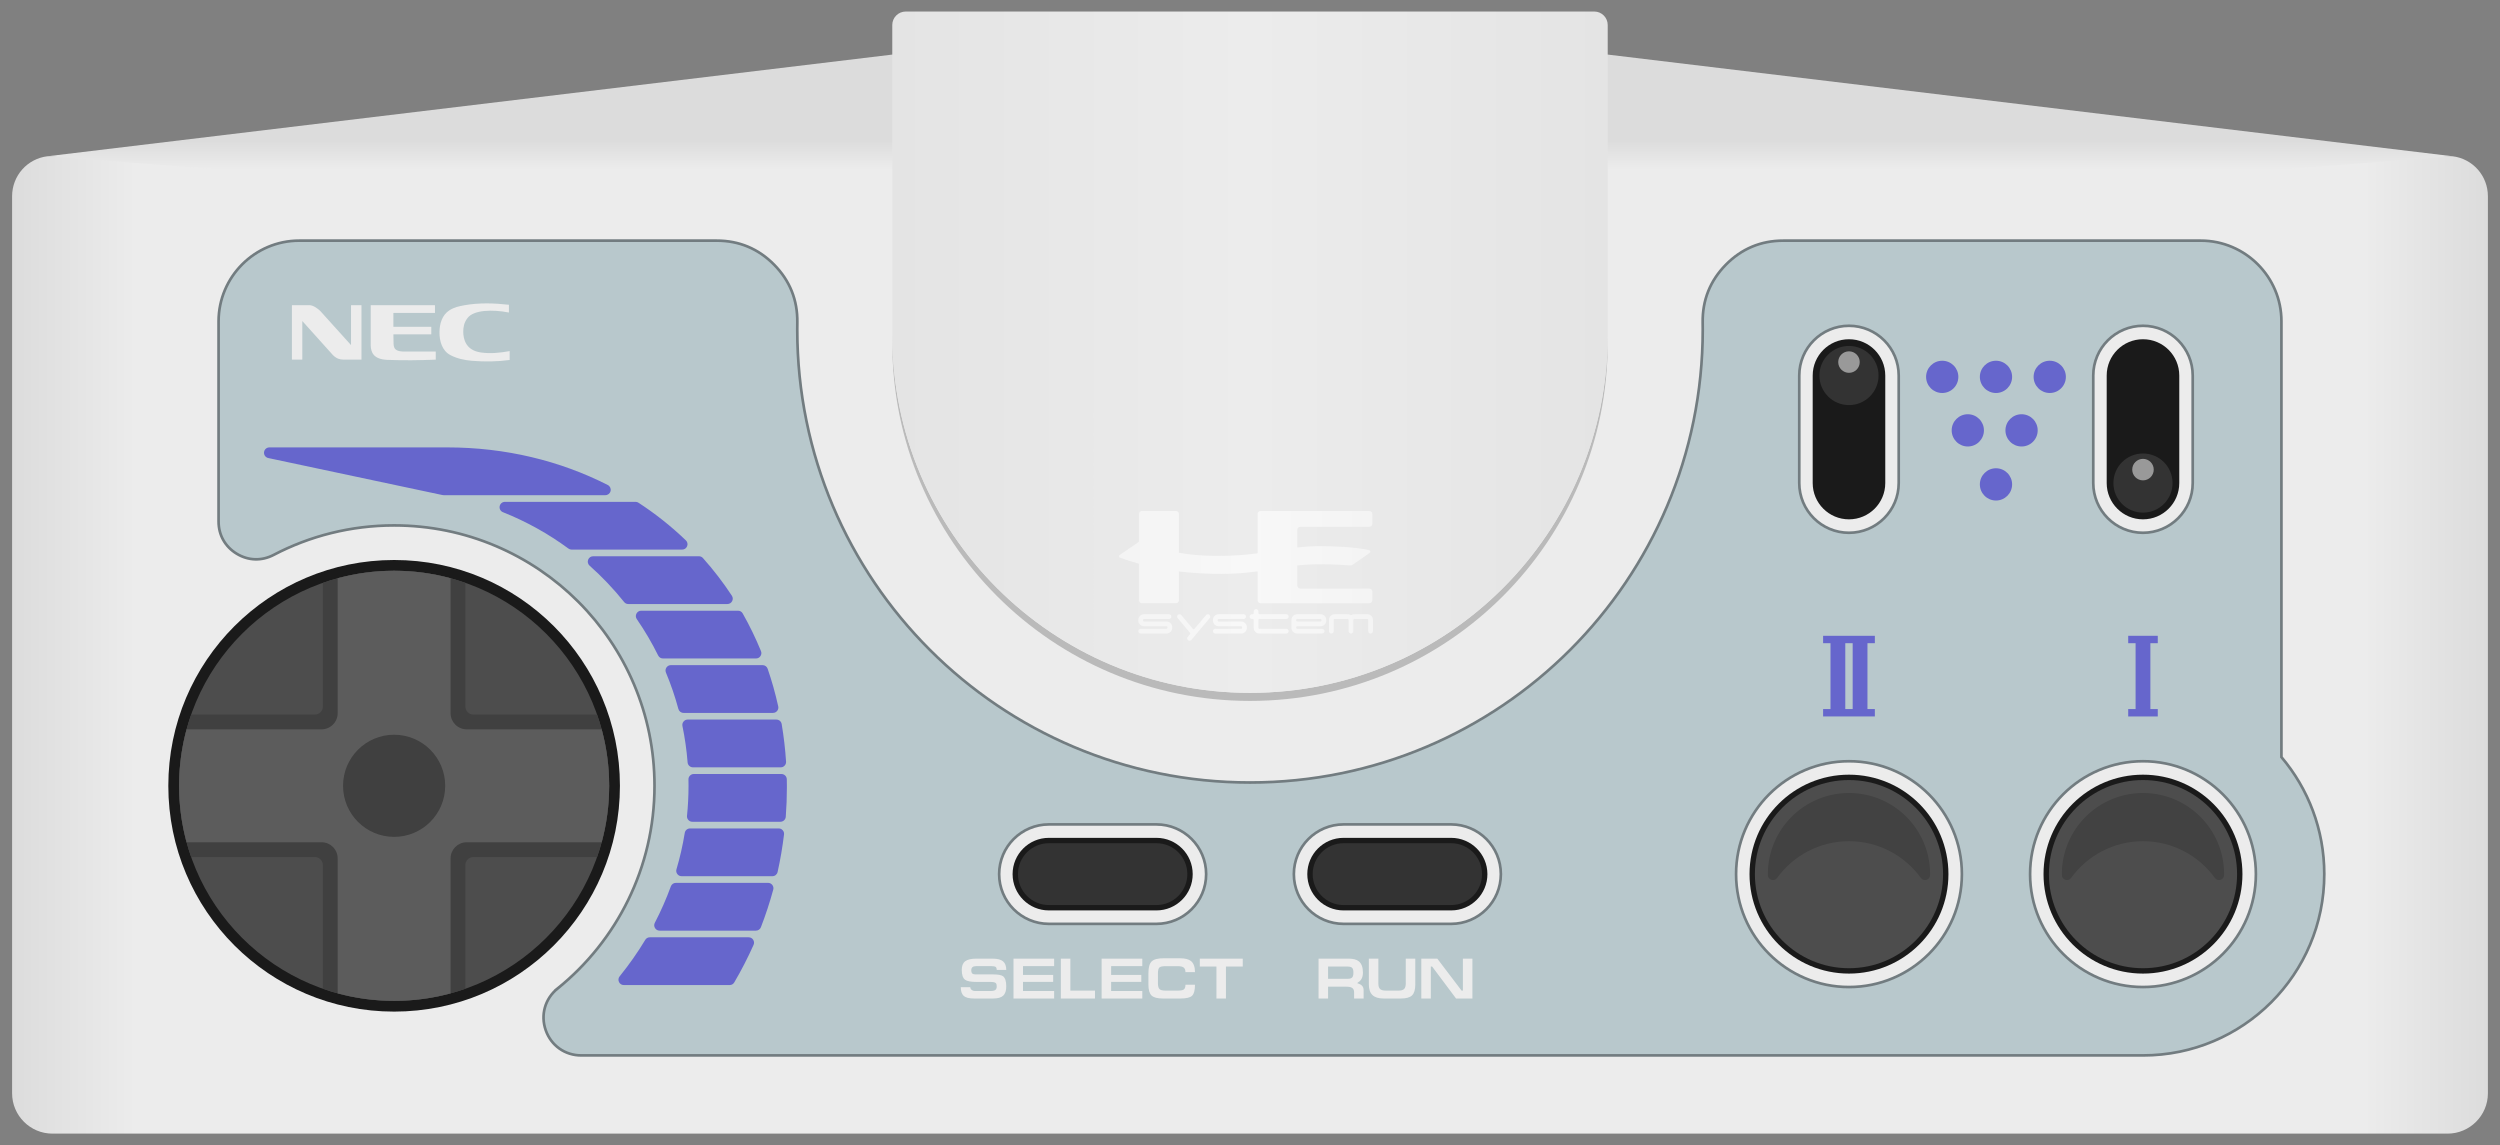 <?xml version="1.0" encoding="UTF-8"?>
<!DOCTYPE svg PUBLIC "-//W3C//DTD SVG 1.1//EN" "http://www.w3.org/Graphics/SVG/1.1/DTD/svg11.dtd">
<svg xml:space="preserve" viewBox="0 0 930 426" width="930px" height="426px" version="1.1" style="shape-rendering:geometricPrecision; fill-rule:evenodd; clip-rule:evenodd" xmlns="http://www.w3.org/2000/svg">
 <rect x="0" y="0" width="930" height="426" fill="#808080" stroke="none"/>
 <defs>
  <style type="text/css">
    .str0 {stroke:#727C80}
    .fil8 {fill:#1A1A1A}
    .fil9 {fill:#333333}
    .fil12 {fill:#404040}
    .fil14 {fill:#4D4D4D}
    .fil11 {fill:#4D4D4D}
    .fil13 {fill:#5C5C5C}
    .fil7 {fill:#6666CC}
    .fil5 {fill:#B8C8CC}
    .fil2 {fill:#BABABA}
    .fil6 {fill:#ECECEC}
    .fil15 {fill:black;fill-opacity:0.15}
    .fil10 {fill:white;fill-opacity:0.5}
    .fil1 {fill:url(#id0)}
    .fil3 {fill:url(#id1)}
    .fil0 {fill:url(#id2)}
    .fil4 {fill:url(#id3)}
  </style>
  <linearGradient id="id0" gradientUnits="userSpaceOnUse" x1="465" y1="63.017" x2="465" y2="20.305">
   <stop offset="0" style="stop-opacity:1; stop-color:#ECECEC"/>
   <stop offset="0.25" style="stop-opacity:1; stop-color:gainsboro"/>
   <stop offset="1" style="stop-opacity:1; stop-color:gainsboro"/>
  </linearGradient>
  <linearGradient id="id1" gradientUnits="userSpaceOnUse" x1="331.931" y1="131.015" x2="598.069" y2="131.015">
   <stop offset="0" style="stop-opacity:1; stop-color:#E4E4E4"/>
   <stop offset="0.5" style="stop-opacity:1; stop-color:#ECECEC"/>
   <stop offset="1" style="stop-opacity:1; stop-color:#E4E4E4"/>
  </linearGradient>
  <linearGradient id="id2" gradientUnits="userSpaceOnUse" x1="4.5" y1="239.915" x2="925.5" y2="239.915">
   <stop offset="0" style="stop-opacity:1; stop-color:gainsboro"/>
   <stop offset="0.05" style="stop-opacity:1; stop-color:#ECECEC"/>
   <stop offset="0.95" style="stop-opacity:1; stop-color:#ECECEC"/>
   <stop offset="1" style="stop-opacity:1; stop-color:gainsboro"/>
  </linearGradient>
  <linearGradient id="id3" gradientUnits="userSpaceOnUse" x1="418.485" y1="232.452" x2="508.491" y2="232.452">
   <stop offset="0" style="stop-opacity:1; stop-color:#F4F4F4"/>
   <stop offset="0.5" style="stop-opacity:1; stop-color:#F8F8F8"/>
   <stop offset="1" style="stop-opacity:1; stop-color:#F4F4F4"/>
  </linearGradient>
 </defs>
 <g>
  <g id="shell">
   <path class="fil0" d="M19.504 421.71l890.992 0c8.264,0 15.004,-6.74 15.004,-15.003l0 -333.69c0,-7.634 -5.632,-13.985 -13.211,-14.897l-894.578 0c-7.579,0.912 -13.211,7.263 -13.211,14.897l0 333.69c0,8.263 6.74,15.003 15.004,15.003z"/>
   <polygon class="fil1" points="912.289,58.12 598.069,20.305 331.931,20.305 17.711,58.12 81.312,63.017 848.688,63.017 "/>
   <path class="fil2" d="M465 260.743c73.492,0 133.069,-59.578 133.069,-133.07l0 -3.001c0,73.492 -59.577,133.07 -133.069,133.07 -73.492,0 -133.069,-59.578 -133.069,-133.07l0 3.001c0,73.492 59.577,133.07 133.069,133.07z"/>
   <path class="fil3" d="M465 257.742c73.492,0 133.069,-59.578 133.069,-133.07l0 -115.378c0,-2.756 -2.248,-5.004 -5.004,-5.004 -86.912,0 -169.218,0 -256.13,0 -2.756,0 -5.004,2.248 -5.004,5.004l0 115.378c0,73.492 59.577,133.07 133.069,133.07z"/>
   <path class="fil4" d="M509.393 224.403c-13.48,0 -26.961,0 -40.441,0 -0.617,0 -1.121,-0.503 -1.121,-1.12l0 -10.747c-3.96,0.545 -8.254,0.958 -13.403,0.958 -5.347,0 -10.642,-0.284 -15.861,-0.918l0 10.707c0,0.617 -0.503,1.12 -1.12,1.12l-12.645 0c-0.616,0 -1.12,-0.503 -1.12,-1.12l0 -13.589c-2.381,-0.649 -4.74,-1.39 -7.074,-2.231 -0.203,-0.073 -0.339,-0.243 -0.365,-0.456 -0.028,-0.215 0.061,-0.412 0.239,-0.535l7.2 -4.919 0 -10.346c0,-0.616 0.504,-1.121 1.12,-1.121l12.645 0c0.617,0 1.12,0.505 1.12,1.121l0 14.405c3.606,0.702 8.171,1.181 14.585,1.181 5.836,0 10.522,-0.408 14.679,-0.95l0 -14.636c0,-0.616 0.504,-1.121 1.121,-1.121 13.48,0 26.961,0 40.441,0 0.617,0 1.121,0.505 1.121,1.121l0 3.633c0,0.616 -0.504,1.12 -1.121,1.12l-25.678 0c-0.618,0 -1.121,0.504 -1.121,1.121l0 6.585c2.647,-0.299 5.422,-0.495 8.534,-0.495 4.596,0 12.698,0.249 18.201,1.487 0.221,0.05 0.382,0.216 0.426,0.439 0.045,0.223 -0.042,0.437 -0.228,0.568l-6.268 4.38c-0.327,0.228 -0.677,0.325 -1.076,0.299 -2.559,-0.173 -5.385,-0.404 -10.577,-0.44 -3.289,-0.023 -6.234,0.162 -9.012,0.459l0 7.477c0,0.618 0.503,1.121 1.121,1.121l25.678 0c0.617,0 1.121,0.503 1.121,1.12l0 3.202c0,0.617 -0.504,1.12 -1.121,1.12zm-74.526 4.089c0.484,0 0.877,0.393 0.877,0.878 0,0.484 -0.393,0.877 -0.877,0.877l-9.233 0c-0.232,0 -0.421,0.189 -0.421,0.421l0 0.117c0,0.231 0.189,0.42 0.421,0.42l8.329 0c1.157,0 2.1,0.944 2.1,2.1 0,0.089 0,0.178 0,0.267 0,1.157 -0.943,2.101 -2.1,2.101l-9.628 0c-0.484,0 -0.877,-0.394 -0.877,-0.878 0,-0.485 0.393,-0.877 0.877,-0.877l9.552 0c0.232,0 0.421,-0.189 0.421,-0.421l0 -0.116c0,-0.232 -0.189,-0.421 -0.421,-0.421l-8.329 0c-1.157,0 -2.1,-0.943 -2.1,-2.101l0 -0.266c0,-1.157 0.943,-2.101 2.1,-2.101l9.309 0zm74.993 7.181c0.485,0 0.878,-0.393 0.878,-0.878l0 -4.202c0,-1.157 -0.944,-2.101 -2.1,-2.101 -1.619,0 -3.236,0 -4.855,0 -0.455,0 -0.877,0.147 -1.222,0.395 -0.345,-0.248 -0.767,-0.395 -1.223,-0.395 -1.618,0 -3.237,0 -4.855,0 -1.157,0 -2.1,0.944 -2.1,2.101l0 4.202c0,0.485 0.393,0.878 0.877,0.878 0.485,0 0.878,-0.393 0.878,-0.878l0 -4.127c0,-0.232 0.189,-0.421 0.421,-0.421l4.703 0c0.232,0 0.421,0.189 0.421,0.421l0 4.127c0,0.485 0.393,0.878 0.878,0.878 0.484,0 0.877,-0.393 0.877,-0.878l0 -4.127c0,-0.232 0.189,-0.421 0.42,-0.421l4.704 0c0.233,0 0.421,0.189 0.421,0.421l0 4.127c0,0.485 0.393,0.878 0.877,0.878zm-47.229 -7.181c0.484,0 0.877,0.393 0.877,0.878 0,0.484 -0.393,0.877 -0.877,0.877l-9.234 0c-0.232,0 -0.421,0.189 -0.421,0.421l0 0.117c0,0.231 0.189,0.42 0.421,0.42l8.33 0c1.156,0 2.1,0.944 2.1,2.1 0,0.089 0,0.178 0,0.267 0,1.157 -0.944,2.101 -2.1,2.101l-9.628 0c-0.485,0 -0.878,-0.394 -0.878,-0.878 0,-0.485 0.393,-0.877 0.878,-0.877l9.552 0c0.232,0 0.42,-0.189 0.42,-0.421l0 -0.116c0,-0.232 -0.188,-0.421 -0.42,-0.421l-8.329 0c-1.157,0 -2.101,-0.943 -2.101,-2.101l0 -0.266c0,-1.157 0.944,-2.101 2.101,-2.101l9.309 0zm-13.981 0.314c0.311,-0.371 0.865,-0.42 1.236,-0.108 0.371,0.311 0.42,0.865 0.108,1.236l-6.82 8.128c-0.313,0.371 -0.866,0.419 -1.237,0.108 -0.371,-0.311 -0.42,-0.864 -0.108,-1.235l0.842 -1.004c0.133,-0.158 0.133,-0.383 0,-0.541l-4.579 -5.456c-0.311,-0.371 -0.262,-0.925 0.109,-1.236 0.371,-0.312 0.924,-0.263 1.236,0.108l4.284 5.106c0.083,0.098 0.194,0.15 0.323,0.15 0.128,0 0.239,-0.052 0.321,-0.15l4.285 -5.106zm43.18 5.112c0.485,0 0.877,0.392 0.877,0.877 0,0.485 -0.392,0.878 -0.877,0.878l-9.308 0c-1.157,0 -2.101,-0.944 -2.101,-2.101 0,-0.993 0,-1.986 0,-2.979 0,-1.157 0.944,-2.101 2.101,-2.101l8.761 0c1.157,0 2.101,0.944 2.101,2.101 0,0.089 0,0.177 0,0.266 0,1.158 -0.944,2.101 -2.101,2.101l-8.686 0c-0.232,0 -0.421,0.189 -0.421,0.421l0 0.116c0,0.232 0.189,0.421 0.421,0.421l9.233 0zm-9.233 -3.671l8.611 0c0.232,0 0.421,0.189 0.421,0.421l0 0.117c0,0.231 -0.189,0.42 -0.421,0.42l-8.611 0c-0.232,0 -0.421,-0.189 -0.421,-0.42l0 -0.117c0,-0.232 0.189,-0.421 0.421,-0.421zm-4.09 3.671c0.484,0 0.877,0.392 0.877,0.877 0,0.484 -0.393,0.878 -0.877,0.878l-10.027 0c-1.157,0 -2.1,-0.944 -2.1,-2.101l0 -2.904c0,-0.232 -0.189,-0.421 -0.42,-0.421l-0.218 0c-0.485,0 -0.878,-0.393 -0.878,-0.877 0,-0.485 0.393,-0.878 0.878,-0.878l0.217 0c0.232,0 0.421,-0.188 0.421,-0.42l0 -0.617c0,-0.485 0.393,-0.878 0.877,-0.878 0.485,0 0.878,0.393 0.878,0.878l0 0.617c0,0.232 0.189,0.42 0.421,0.42l9.951 0c0.484,0 0.877,0.393 0.877,0.878 0,0.484 -0.393,0.877 -0.877,0.877l-9.951 0c-0.232,0 -0.421,0.189 -0.421,0.421l0 2.829c0,0.232 0.189,0.421 0.421,0.421l9.951 0z"/>
  </g>
  <g id="_1637314866784">
   <path class="fil5 str0" d="M207.426 367.716c21.987,-17.756 36.051,-44.935 36.051,-75.398 0,-53.496 -43.367,-96.863 -96.863,-96.863 -16.168,0 -31.411,3.962 -44.81,10.967 -4.466,2.335 -9.432,2.179 -13.742,-0.431 -4.311,-2.611 -6.75,-6.939 -6.75,-11.978l0 -74.491c0,-16.525 13.479,-30.003 30.004,-30.003l155.285 0c8.345,0 15.527,3.007 21.382,8.954 5.854,5.947 8.749,13.176 8.618,21.52 -0.013,0.891 -0.021,1.784 -0.021,2.679 0,93.016 75.404,168.42 168.42,168.42 93.016,0 168.42,-75.404 168.42,-168.42 0,-0.895 -0.008,-1.788 -0.021,-2.679 -0.131,-8.344 2.764,-15.573 8.618,-21.52 5.855,-5.947 13.037,-8.954 21.382,-8.954l155.285 0c16.525,0 30.004,13.478 30.004,30.003 0,56.991 0,107.559 0,162.121 9.941,11.748 15.939,26.94 15.939,43.535 0,37.244 -30.192,67.436 -67.436,67.436l-580.967 0c-6.045,0 -11.189,-3.638 -13.203,-9.337 -2.015,-5.7 -0.298,-11.763 4.405,-15.561z"/>
   <g>
    <path class="fil6" d="M108.594 113.528l6.519 0c1.491,0 3.249,1.393 4.032,2.159l11.438 12.681 0 -14.84 3.885 0 0 20.247 -6.802 0c-1.211,-0.041 -2.401,-0.29 -3.787,-1.652l-11.419 -12.705 0 14.357 -3.866 0 0 -20.247zm81 20.385c-4.653,0.635 -9.361,0.698 -14.078,0.301 -2.761,-0.244 -5.466,-0.812 -7.945,-2.106 -3.13,-1.622 -4.127,-5.268 -4.085,-8.572 0.034,-3.05 0.942,-6.307 3.663,-8.08 1.784,-1.171 3.69,-1.555 5.715,-1.922 5.526,-0.975 11.064,-0.755 16.456,-0.164l0 2.888c-6.359,-1.236 -13.076,-0.928 -15.358,1.994 -1.426,1.817 -1.629,3.625 -1.629,5.148 0,2.743 0.938,6.906 6.514,7.715 3.637,0.534 7.237,0.128 10.747,-0.511l0 3.309 0 0zm-39.82 -3.149l12.322 0 0 3.025c-6.059,0.233 -11.881,0.335 -18.003,0.08 -5.194,-0.214 -6.089,-2.826 -6.189,-5.335l0 -15.006 23.902 0 0 2.883 -15.463 0 0 5.154 14.093 0 0 2.814 -14.093 0c0,1.522 0.05,3.249 0.065,3.56 0.082,1.962 0.993,2.685 3.366,2.825l0 0zm0 0l0 0 0 0z"/>
   </g>
   <path class="fil7" d="M166.39 166.432l-66.181 0c-1.027,0 -1.881,0.768 -1.988,1.79 -0.108,1.023 0.567,1.952 1.573,2.166l64.808 13.771c0.144,0.031 0.269,0.044 0.416,0.044l60.171 0c0.936,0 1.726,-0.623 1.944,-1.533 0.219,-0.911 -0.203,-1.825 -1.037,-2.249 -17.78,-9.042 -38.108,-13.989 -59.706,-13.989zm20.712 24.107c8.727,3.474 16.903,8.038 24.358,13.523 0.358,0.264 0.74,0.389 1.185,0.389l41.11 0c0.833,0 1.544,-0.48 1.855,-1.253 0.311,-0.773 0.131,-1.612 -0.47,-2.189 -5.419,-5.203 -11.317,-9.888 -17.628,-14.003 -0.34,-0.221 -0.687,-0.324 -1.092,-0.324l-48.578 0c-0.968,0 -1.781,0.671 -1.964,1.622 -0.183,0.951 0.324,1.877 1.224,2.235zm32.225 19.886c4.655,4.134 8.955,8.661 12.848,13.526 0.393,0.49 0.933,0.75 1.561,0.75l36.85 0c0.754,0 1.401,-0.386 1.759,-1.05 0.359,-0.664 0.326,-1.417 -0.088,-2.047 -3.255,-4.959 -6.854,-9.635 -10.762,-14.007 -0.393,-0.44 -0.901,-0.667 -1.491,-0.667l-39.349 0c-0.847,0 -1.568,0.497 -1.869,1.289 -0.301,0.792 -0.092,1.643 0.541,2.206zm17.566 19.887c2.957,4.297 5.615,8.815 7.945,13.525 0.345,0.698 1.013,1.113 1.792,1.113l34.602 0c0.686,0 1.277,-0.315 1.66,-0.885 0.383,-0.571 0.451,-1.237 0.191,-1.872 -1.989,-4.859 -4.263,-9.532 -6.801,-14.001 -0.365,-0.643 -0.999,-1.013 -1.739,-1.013l-36.002 0c-0.762,0 -1.416,0.395 -1.77,1.069 -0.355,0.675 -0.31,1.437 0.122,2.064zm10.84 19.885c1.822,4.372 3.37,8.887 4.622,13.523 0.239,0.885 1.014,1.479 1.931,1.479l33.263 0c0.627,0 1.167,-0.259 1.559,-0.748 0.393,-0.489 0.529,-1.072 0.393,-1.685 -1.064,-4.802 -2.378,-9.47 -3.935,-13.989 -0.283,-0.822 -1.022,-1.349 -1.891,-1.349l-34.096 0c-0.69,0 -1.282,0.317 -1.665,0.89 -0.382,0.574 -0.447,1.243 -0.181,1.879zm6.136 19.884c0.911,4.416 1.556,8.931 1.919,13.524 0.082,1.043 0.947,1.843 1.993,1.843l32.637 0c0.573,0 1.067,-0.214 1.459,-0.633 0.392,-0.419 0.574,-0.925 0.536,-1.498 -0.312,-4.765 -0.862,-9.426 -1.631,-13.974 -0.164,-0.97 -0.988,-1.666 -1.972,-1.666l-32.983 0c-0.622,0 -1.157,0.255 -1.55,0.737 -0.393,0.482 -0.534,1.058 -0.408,1.667zm2.238 19.89c0.017,0.78 0.026,1.562 0.026,2.347 0,3.787 -0.193,7.515 -0.566,11.176 -0.059,0.583 0.112,1.108 0.505,1.543 0.393,0.435 0.898,0.659 1.484,0.659l32.756 0c1.048,0 1.915,-0.804 1.994,-1.849 0.276,-3.656 0.418,-7.352 0.418,-11.081 0,-0.966 -0.013,-1.928 -0.034,-2.885 -0.025,-1.085 -0.914,-1.955 -1.999,-1.955l-32.585 0c-0.559,0 -1.039,0.202 -1.43,0.602 -0.391,0.399 -0.582,0.884 -0.569,1.443zm-1.379 19.884c-0.749,4.626 -1.786,9.138 -3.084,13.524 -0.185,0.625 -0.074,1.242 0.315,1.764 0.39,0.522 0.951,0.803 1.602,0.803l33.758 0c0.949,0 1.747,-0.641 1.953,-1.566 1.015,-4.573 1.815,-9.233 2.389,-13.965 0.071,-0.589 -0.096,-1.123 -0.489,-1.567 -0.393,-0.444 -0.903,-0.674 -1.496,-0.674l-32.974 0c-0.989,0 -1.816,0.705 -1.974,1.681zm-5.18 19.886c-1.698,4.674 -3.695,9.19 -5.952,13.531 -0.332,0.638 -0.308,1.346 0.065,1.96 0.373,0.615 0.991,0.962 1.709,0.962l35.828 0c0.843,0 1.561,-0.492 1.865,-1.278 1.755,-4.54 3.288,-9.201 4.586,-13.967 0.169,-0.621 0.05,-1.228 -0.341,-1.739 -0.391,-0.512 -0.945,-0.786 -1.589,-0.786l-34.291 0c-0.857,0 -1.587,0.511 -1.88,1.317zm-9.522 19.899c-2.87,4.762 -6.058,9.284 -9.509,13.545 -0.498,0.614 -0.591,1.407 -0.251,2.12 0.339,0.712 1.015,1.138 1.804,1.138l39.353 0c0.729,0 1.355,-0.358 1.724,-0.986 2.637,-4.489 5.039,-9.154 7.186,-13.971 0.283,-0.637 0.23,-1.317 -0.15,-1.902 -0.38,-0.585 -0.979,-0.911 -1.677,-0.911l-36.768 0c-0.721,0 -1.34,0.35 -1.712,0.967z"/>
   <path class="fil7" d="M722.505 134.195c3.314,0 6,2.687 6,6 0,3.314 -2.686,6 -6,6 -3.313,0 -6,-2.686 -6,-6 0,-3.313 2.687,-6 6,-6zm20.001 0c3.313,0 6,2.687 6,6 0,3.314 -2.687,6 -6,6 -3.314,0 -6,-2.686 -6,-6 0,-3.313 2.686,-6 6,-6zm20 0c3.314,0 6,2.687 6,6 0,3.314 -2.686,6 -6,6 -3.313,0 -6,-2.686 -6,-6 0,-3.313 2.687,-6 6,-6zm-10.483 19.9c3.314,0 6,2.687 6,6 0,3.314 -2.686,6 -6,6 -3.313,0 -6,-2.686 -6,-6 0,-3.313 2.687,-6 6,-6zm-20 0c3.313,0 6,2.687 6,6 0,3.314 -2.687,6 -6,6 -3.314,0 -6,-2.686 -6,-6 0,-3.313 2.686,-6 6,-6zm10.483 20.1c3.313,0 6,2.686 6,6 0,3.313 -2.687,6 -6,6 -3.314,0 -6,-2.687 -6,-6 0,-3.314 2.686,-6 6,-6z"/>
   <path class="fil7" d="M678.196 266.518l0 -2.75 2.75 0 0 -24.5 -2.75 0 0 -2.75 19.25 0 0 2.75 -2.75 0 0 24.5 2.75 0 0 2.75 -19.25 0zm8.25 -2.75l2.75 0 0 -24.5 -2.75 0 0 24.5z"/>
   <path class="fil7" d="M791.69 266.518l0 -2.75 2.75 0 0 -24.5 -2.75 0 0 -2.75c5.5,0 5.5,0 11,0l0 2.75 -2.75 0 0 24.5 2.75 0 0 2.75c-5.5,0 -5.5,0 -11,0z"/>
   <path class="fil6" d="M369.272 356.617c1.778,0 3.065,0.335 3.862,1.007 0.796,0.672 1.194,1.738 1.194,3.196l-3.541 0c0,-0.505 -0.121,-0.868 -0.363,-1.084 -0.241,-0.217 -0.725,-0.324 -1.45,-0.324l-5.952 0c-0.541,0 -0.96,0.121 -1.259,0.366 -0.299,0.242 -0.448,0.636 -0.448,1.181 0,0.629 0.157,1.052 0.469,1.269 0.242,0.171 0.654,0.256 1.238,0.256l6.464 0c1.82,0 3.036,0.228 3.648,0.683 0.796,0.597 1.194,1.855 1.194,3.775 0,1.579 -0.377,2.724 -1.13,3.435 -0.754,0.711 -1.999,1.067 -3.734,1.067l-7.146 0c-1.835,0 -3.112,-0.331 -3.83,-0.992 -0.718,-0.661 -1.077,-1.732 -1.077,-3.211l3.541 0c0,0.384 0.167,0.715 0.502,0.992 0.334,0.278 0.75,0.416 1.248,0.416l5.93 0c0.768,0 1.319,-0.135 1.653,-0.405 0.335,-0.271 0.502,-0.704 0.502,-1.302 0,-0.597 -0.121,-1.009 -0.363,-1.237 -0.313,-0.284 -0.946,-0.426 -1.898,-0.426l-5.248 0c-2.119,0 -3.542,-0.271 -4.267,-0.815 -0.825,-0.611 -1.237,-1.831 -1.237,-3.655 0,-1.497 0.423,-2.57 1.269,-3.218 0.846,-0.65 2.251,-0.974 4.213,-0.974l6.016 0zm7.744 14.827l0 -14.827 15.125 0 0 2.795 -11.584 0 0 3.264 11.221 0 0 2.581 -11.221 0 0 3.392 11.584 0 0 2.795 -15.125 0zm17.621 0l0 -14.827 3.541 0 0 11.883 9.152 0 0 2.944 -12.693 0zm15.168 0l0 -14.827 15.125 0 0 2.795 -11.584 0 0 3.264 11.221 0 0 2.581 -11.221 0 0 3.392 11.584 0 0 2.795 -15.125 0zm31.189 -5.12l3.541 0c0,2.005 -0.352,3.36 -1.056,4.064 -0.7,0.704 -2.133,1.056 -4.291,1.056l-6.585 0c-2.044,0 -3.456,-0.374 -4.228,-1.12 -0.775,-0.747 -1.162,-2.116 -1.162,-4.107l0 -4.202c0,-2.148 0.409,-3.609 1.226,-4.384 0.818,-0.775 2.322,-1.163 4.512,-1.163l5.888 0c1.92,0 3.307,0.334 4.16,1.003 1.024,0.796 1.536,2.183 1.536,4.16l-3.541 0c0,-0.783 -0.217,-1.348 -0.651,-1.697 -0.433,-0.348 -1.162,-0.522 -2.186,-0.522l-4.544 0c-1.181,0 -1.952,0.167 -2.315,0.501 -0.363,0.334 -0.544,1.077 -0.544,2.229l0 3.67c0,1.095 0.22,1.827 0.661,2.197 0.384,0.327 1.117,0.491 2.198,0.491l4.544 0c1.095,0 1.827,-0.135 2.197,-0.406 0.427,-0.313 0.64,-0.903 0.64,-1.77zm5.333 -9.707l15.979 0 0 2.944 -6.251 0 0 11.883 -3.541 0 0 -11.883 -6.187 0 0 -2.944z"/>
   <path class="fil6" d="M494.041 359.562l0 4.543 7.402 0c0.754,0 1.28,-0.17 1.579,-0.515 0.299,-0.341 0.448,-0.928 0.448,-1.756 0,-0.815 -0.135,-1.387 -0.405,-1.714 -0.313,-0.373 -0.854,-0.558 -1.622,-0.558l-7.402 0zm13.226 11.882l-3.541 0 0 -2.304c0,-0.725 -0.221,-1.255 -0.661,-1.589 -0.441,-0.334 -1.159,-0.501 -2.155,-0.501l-6.869 0 0 4.394 -3.542 0 0 -14.827 11.243 0c1.692,0 2.951,0.342 3.776,1.028 0.996,0.825 1.493,2.222 1.493,4.189 0,1.027 -0.22,1.877 -0.661,2.545 -0.327,0.484 -0.825,0.928 -1.493,1.327 0.81,0.27 1.394,0.576 1.749,0.917 0.441,0.427 0.661,1.01 0.661,1.749l0 3.072zm1.942 -14.827l3.541 0 0 9.213c0,0.996 0.21,1.693 0.629,2.084 0.42,0.391 1.12,0.586 2.102,0.586l4.885 0c0.896,0 1.55,-0.199 1.963,-0.597 0.412,-0.398 0.618,-1.099 0.618,-2.094l0 -9.192 3.542 0 0 9.551c0,1.952 -0.399,3.317 -1.195,4.103 -0.797,0.782 -2.162,1.173 -4.096,1.173l-6.507 0c-1.877,0 -3.26,-0.43 -4.149,-1.294 -0.889,-0.861 -1.333,-2.187 -1.333,-3.982l0 -9.551zm19.52 0l5.952 0 9.024 11.883 0.49 0 0 -11.883 3.542 0 0 14.827 -6.081 0 -8.895 -11.882 -0.491 0 0 11.882 -3.541 0 0 -14.827z"/>
  </g>
  <g>
   <circle class="fil8" cx="146.614" cy="292.318" r="84"/>
   <path class="fil6 str0" d="M815.691 139.695c0,-10.217 -8.283,-18.5 -18.5,-18.5 -10.217,0 -18.5,8.283 -18.5,18.5 0,21.381 0,18.756 0,40.001 0,10.218 8.282,18.5 18.5,18.5 10.217,0 18.5,-8.282 18.5,-18.5 0,-21.615 0,-16.689 0,-40.001zm-109.37 0c0,-10.217 -8.283,-18.5 -18.5,-18.5 -10.217,0 -18.5,8.283 -18.5,18.5 0,21.381 0,18.755 0,40.001 0,10.217 8.282,18.5 18.5,18.5 10.218,0 18.5,-8.283 18.5,-18.5 0,-21.615 0,-16.69 0,-40.001z"/>
   <path class="fil8" d="M783.69 179.696c0,7.456 6.044,13.5 13.5,13.5 7.456,0 13.5,-6.044 13.5,-13.5 0,-16.308 0,-23.271 0,-40.001 0,-7.456 -6.044,-13.5 -13.5,-13.5 -7.456,0 -13.5,6.044 -13.5,13.5 0,20.311 0,24.795 0,40.001zm-109.369 0c0,7.456 6.044,13.5 13.5,13.5 7.456,0 13.5,-6.044 13.5,-13.5 0,-16.308 0,-23.271 0,-40.001 0,-7.456 -6.044,-13.5 -13.5,-13.5 -7.456,0 -13.5,6.044 -13.5,13.5 0,20.311 0,24.795 0,40.001z"/>
   <g>
    <circle class="fil9" cx="687.821" cy="139.695" r="11"/>
    <path class="fil10" d="M687.821 130.695c2.209,0 4,1.791 4,3.999 0,2.21 -1.791,4.001 -4,4.001 -2.209,0 -4,-1.791 -4,-4.001 0,-2.208 1.791,-3.999 4,-3.999z"/>
   </g>
   <g>
    <circle class="fil9" cx="797.191" cy="179.696" r="11"/>
    <path class="fil10" d="M797.191 170.696c2.209,0 4,1.791 4,4 0,2.209 -1.791,4 -4,4 -2.209,0 -4,-1.791 -4,-4 0,-2.209 1.791,-4 4,-4z"/>
   </g>
   <path class="fil6 str0" d="M687.821 283.178c23.196,0 42,18.804 42,42 0,23.196 -18.804,42 -42,42 -23.196,0 -42,-18.804 -42,-42 0,-23.196 18.804,-42 42,-42zm109.37 0c23.196,0 42,18.804 42,42 0,23.196 -18.804,42 -42,42 -23.196,0 -42,-18.804 -42,-42 0,-23.196 18.804,-42 42,-42z"/>
   <path class="fil8" d="M687.821 288.178c20.435,0 37,16.565 37,37 0,20.435 -16.565,37 -37,37 -20.435,0 -37,-16.565 -37,-37 0,-20.435 16.565,-37 37,-37zm109.37 0c20.435,0 37,16.565 37,37 0,20.435 -16.565,37 -37,37 -20.435,0 -37,-16.565 -37,-37 0,-20.435 16.565,-37 37,-37z"/>
   <path class="fil6 str0" d="M430.184 343.678c10.218,0 18.501,-8.283 18.501,-18.5 0,-10.217 -8.283,-18.5 -18.501,-18.5 -21.381,0 -18.755,0 -40.001,0 -10.217,0 -18.5,8.282 -18.5,18.5 0,10.217 8.283,18.5 18.5,18.5 21.616,0 16.69,0 40.001,0zm69.632 0c23.311,0 18.385,0 40.001,0 10.217,0 18.5,-8.283 18.5,-18.5 0,-10.218 -8.283,-18.5 -18.5,-18.5 -21.246,0 -18.62,0 -40.001,0 -10.218,0 -18.501,8.283 -18.501,18.5 0,10.217 8.283,18.5 18.501,18.5z"/>
   <path class="fil8" d="M499.816 311.678c-7.456,0 -13.501,6.044 -13.501,13.5 0,7.456 6.045,13.5 13.501,13.5 16.308,0 23.27,0 40.001,0 7.455,0 13.5,-6.044 13.5,-13.5 0,-7.456 -6.045,-13.5 -13.5,-13.5 -20.312,0 -24.795,0 -40.001,0zm-109.633 0c-7.455,0 -13.5,6.044 -13.5,13.5 0,7.456 6.045,13.5 13.5,13.5 16.309,0 23.271,0 40.001,0 7.456,0 13.501,-6.044 13.501,-13.5 0,-7.456 -6.045,-13.5 -13.501,-13.5 -20.311,0 -24.794,0 -40.001,0z"/>
  </g>
  <g id="dpad">
   <circle class="fil11" cx="146.614" cy="292.318" r="80"/>
   <path class="fil12" d="M146.614 212.318c9.289,0 18.205,1.589 26.499,4.5l0 45.996c0,1.654 1.35,3.004 3.004,3.004l45.996 0c2.912,8.293 4.5,17.211 4.5,26.5 0,9.289 -1.588,18.205 -4.499,26.5l-45.997 0c-1.654,0 -3.004,1.349 -3.004,3.003l0 45.997c-8.293,2.911 -17.21,4.5 -26.499,4.5 -9.289,0 -18.206,-1.589 -26.501,-4.5l0 -45.997c0,-1.654 -1.349,-3.003 -3.003,-3.003l-45.997 0c-2.911,-8.294 -4.5,-17.211 -4.5,-26.5 0,-9.289 1.589,-18.206 4.5,-26.5l45.997 0c1.654,0 3.003,-1.35 3.003,-3.004l0 -45.996c8.294,-2.912 17.212,-4.5 26.501,-4.5z"/>
   <path class="fil13" d="M146.614 212.318c7.267,0 14.307,0.975 20.999,2.791l0 50.205c0,3.307 2.697,6.004 6.004,6.004l50.205 0c1.816,6.692 2.791,13.732 2.791,21 0,7.268 -0.975,14.307 -2.791,21l-50.205 0c-3.307,0 -6.004,2.696 -6.004,6.003l0 50.206c-6.692,1.816 -13.732,2.791 -20.999,2.791 -7.268,0 -14.308,-0.975 -21.001,-2.791l0 -50.206c0,-3.307 -2.696,-6.003 -6.003,-6.003l-50.205 0c-1.817,-6.693 -2.792,-13.732 -2.792,-21 0,-7.268 0.975,-14.308 2.792,-21l50.205 0c3.307,0 6.003,-2.697 6.003,-6.004l0 -50.205c6.693,-1.816 13.733,-2.791 21.001,-2.791z"/>
   <circle class="fil12" cx="146.614" cy="292.318" r="19"/>
  </g>
  <circle class="fil14" cx="797.191" cy="325.178" r="35"/>
  <circle class="fil14" cx="687.821" cy="325.178" r="35"/>
  <path class="fil15" d="M687.821 295.007c16.663,0 30.172,13.508 30.172,30.171 0,0.111 -0.001,0.221 -0.002,0.331 -0.009,0.83 -0.526,1.529 -1.317,1.78 -0.79,0.252 -1.616,-0.021 -2.102,-0.693 -5.995,-8.285 -15.743,-13.676 -26.751,-13.676 -11.008,0 -20.756,5.391 -26.75,13.676 -0.486,0.672 -1.313,0.944 -2.103,0.693 -0.791,-0.252 -1.308,-0.951 -1.316,-1.78 -0.001,-0.11 -0.002,-0.221 -0.002,-0.331 0,-16.663 13.508,-30.171 30.171,-30.171z"/>
  <path class="fil15" d="M797.191 295.007c16.663,0 30.171,13.508 30.171,30.171 0,0.111 0,0.221 -0.002,0.331 -0.008,0.83 -0.525,1.529 -1.316,1.78 -0.79,0.252 -1.616,-0.021 -2.102,-0.693 -5.995,-8.285 -15.743,-13.676 -26.751,-13.676 -11.009,0 -20.756,5.391 -26.751,13.676 -0.486,0.672 -1.312,0.944 -2.102,0.693 -0.791,-0.252 -1.308,-0.951 -1.317,-1.78 -0.001,-0.11 -0.001,-0.221 -0.001,-0.331 0,-16.663 13.508,-30.171 30.171,-30.171z"/>
  <path class="fil9" d="M390.183 313.678c-6.351,0 -11.5,5.148 -11.5,11.499 0,6.352 5.149,11.5 11.5,11.5 16.333,0 23.054,0 40.002,0 6.351,0 11.499,-5.148 11.499,-11.5 0,-6.351 -5.148,-11.499 -11.499,-11.499 -16.75,0 -24.387,0 -40.002,0z"/>
  <path class="fil9" d="M499.815 313.678c-6.351,0 -11.499,5.149 -11.499,11.5 0,6.351 5.148,11.499 11.499,11.499 16.333,0 23.055,0 40.002,0 6.351,0 11.5,-5.148 11.5,-11.499 0,-6.351 -5.149,-11.5 -11.5,-11.5 -16.75,0 -24.387,0 -40.002,0z"/>
 </g>
</svg>
